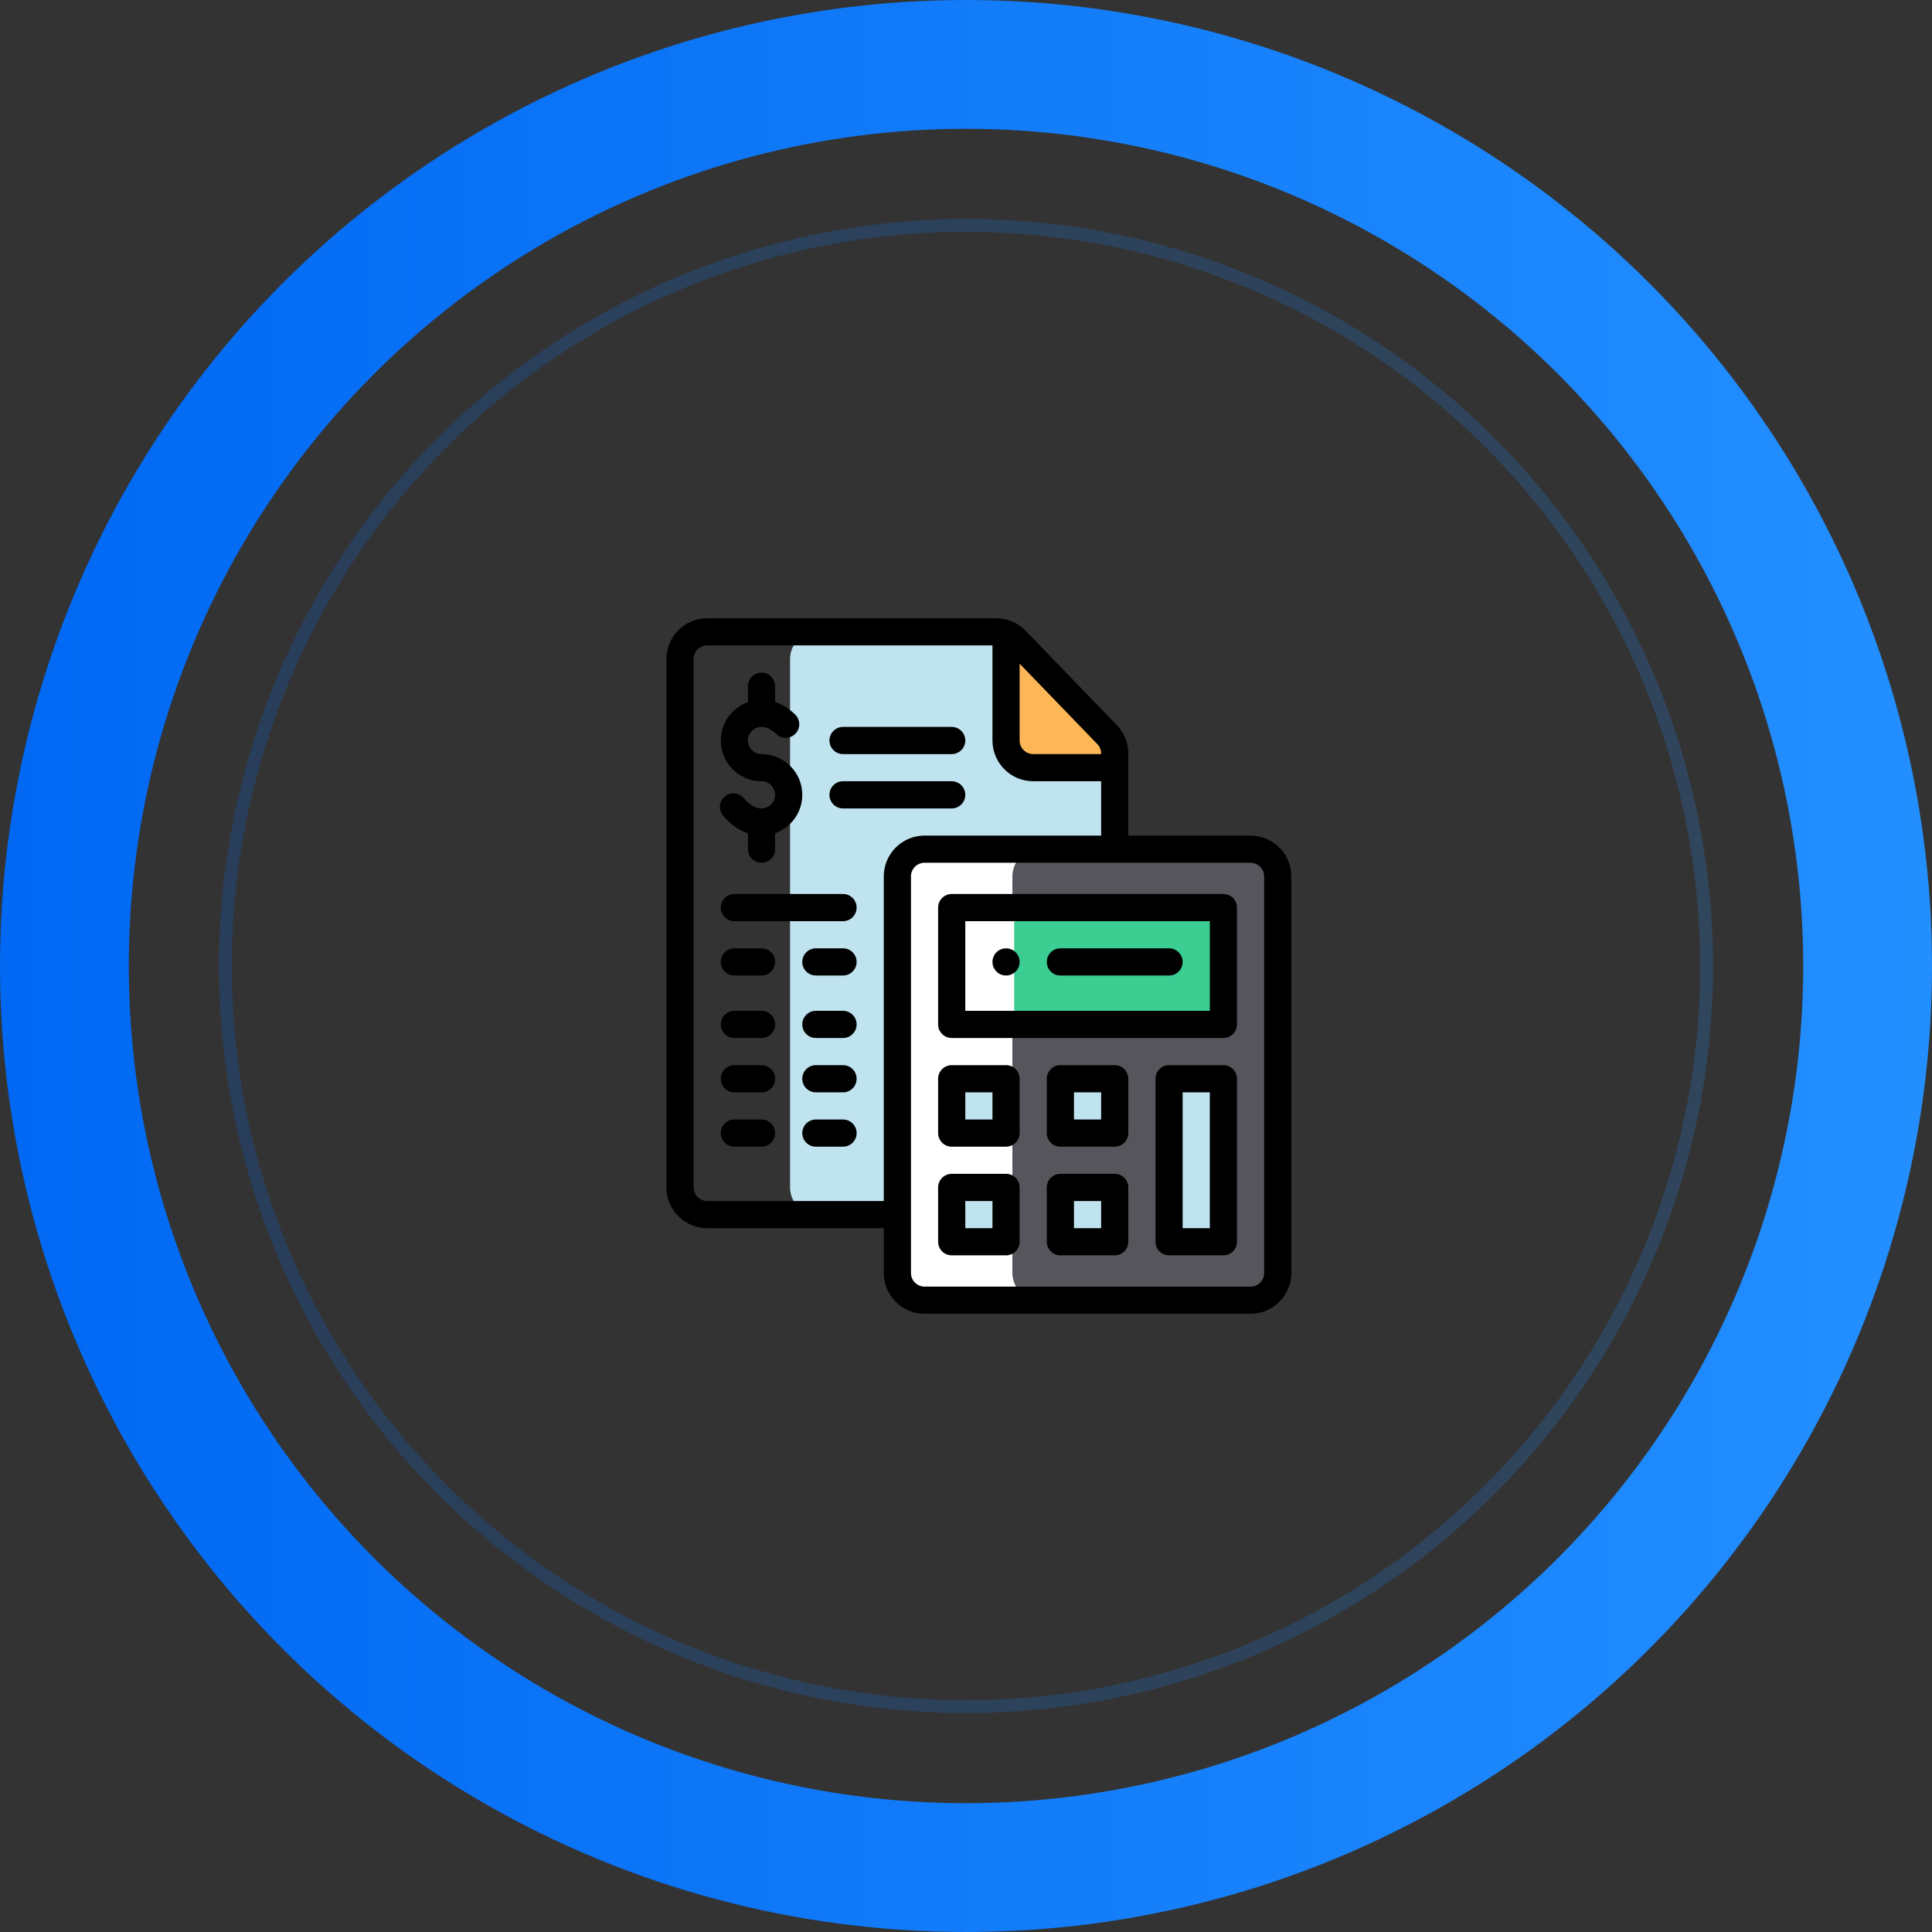<svg width="150" height="150" viewBox="0 0 150 150" fill="none" xmlns="http://www.w3.org/2000/svg">
<rect x="0" y="0" width="150" height="150" fill="#333333" stroke="none"/>
<circle cx="75" cy="75" r="70" stroke="url(#paint0_linear_1374_17944)" stroke-width="10"/>
<circle opacity="0.2" cx="75" cy="75" r="57.5" stroke="url(#paint1_linear_1374_17944)"/>
<g clip-path="url(#clip0_1374_17944)">
<path d="M86.547 92.191V58.758L77.346 49.055H63.449C62.284 49.055 61.34 49.999 61.34 51.164V92.191C61.34 93.356 62.284 94.301 63.449 94.301H84.438C85.603 94.301 86.547 93.356 86.547 92.191Z" fill="#C0E3F0"/>
<path d="M99.203 68.039V98.836C99.203 100.001 98.259 100.945 97.094 100.945H71.781C70.616 100.945 69.672 100.001 69.672 98.836V68.039C69.672 66.874 70.616 65.93 71.781 65.93H97.094C98.259 65.93 99.203 66.874 99.203 68.039Z" fill="white"/>
<path d="M99.203 98.836V68.039C99.203 66.874 98.259 65.93 97.094 65.93H80.711C79.546 65.93 78.602 66.874 78.602 68.039V98.836C78.602 100.001 79.546 100.945 80.711 100.945H97.094C98.259 100.945 99.203 100.001 99.203 98.836Z" fill="#57555C"/>
<path d="M90.766 83.754H94.984V96.41H90.766V83.754Z" fill="#C0E3F0"/>
<path d="M94.984 70.465V79.535H73.891V70.465H94.984Z" fill="white"/>
<path d="M94.984 70.465V79.535H78.742V70.465H94.984Z" fill="#3BCD92"/>
<path d="M82.328 92.191H86.547V96.41H82.328V92.191Z" fill="#C0E3F0"/>
<path d="M82.328 83.754H86.547V87.973H82.328V83.754Z" fill="#C0E3F0"/>
<path d="M86.547 58.504V59.602H80.219C79.053 59.602 78.109 58.658 78.109 57.492V49.198C78.391 49.307 78.65 49.477 78.863 49.698L85.954 57.038C86.335 57.431 86.547 57.956 86.547 58.504Z" fill="#FEB756"/>
<path d="M73.891 92.191H78.109V96.41H73.891V92.191Z" fill="#C0E3F0"/>
<path d="M73.891 83.754H78.109V87.973H73.891V83.754Z" fill="#C0E3F0"/>
<path d="M78.109 75.738C78.692 75.738 79.164 75.266 79.164 74.684C79.164 74.102 78.692 73.629 78.109 73.629C77.527 73.629 77.055 74.102 77.055 74.684C77.055 75.266 77.527 75.738 78.109 75.738Z" fill="black"/>
<path d="M59.125 62.766C58.674 62.766 58.188 62.482 57.756 61.968C57.381 61.522 56.715 61.464 56.27 61.839C55.823 62.214 55.766 62.879 56.141 63.325C56.705 63.996 57.368 64.463 58.07 64.699V65.93C58.07 66.512 58.542 66.984 59.125 66.984C59.708 66.984 60.18 66.512 60.18 65.93V64.694C61.407 64.258 62.289 63.086 62.289 61.711C62.289 59.966 60.87 58.547 59.125 58.547C58.543 58.547 58.07 58.074 58.07 57.492C58.07 56.91 58.543 56.438 59.125 56.438C59.499 56.438 59.893 56.628 60.266 56.989C60.684 57.394 61.352 57.383 61.757 56.964C62.162 56.545 62.151 55.878 61.733 55.473C61.197 54.955 60.662 54.662 60.18 54.502V53.273C60.18 52.691 59.708 52.219 59.125 52.219C58.542 52.219 58.07 52.691 58.07 53.273V54.509C56.843 54.945 55.961 56.117 55.961 57.492C55.961 59.237 57.38 60.656 59.125 60.656C59.707 60.656 60.18 61.129 60.18 61.711C60.18 62.293 59.707 62.766 59.125 62.766Z" fill="black"/>
<path d="M78.109 82.699H73.891C73.308 82.699 72.836 83.171 72.836 83.754V87.973C72.836 88.555 73.308 89.027 73.891 89.027H78.109C78.692 89.027 79.164 88.555 79.164 87.973V83.754C79.164 83.171 78.692 82.699 78.109 82.699ZM77.055 86.918H74.945V84.809H77.055V86.918Z" fill="black"/>
<path d="M86.547 82.699H82.328C81.746 82.699 81.273 83.171 81.273 83.754V87.973C81.273 88.555 81.746 89.027 82.328 89.027H86.547C87.129 89.027 87.602 88.555 87.602 87.973V83.754C87.602 83.171 87.129 82.699 86.547 82.699ZM85.492 86.918H83.383V84.809H85.492V86.918Z" fill="black"/>
<path d="M78.109 91.137H73.891C73.308 91.137 72.836 91.609 72.836 92.191V96.41C72.836 96.993 73.308 97.465 73.891 97.465H78.109C78.692 97.465 79.164 96.993 79.164 96.41V92.191C79.164 91.609 78.692 91.137 78.109 91.137ZM77.055 95.356H74.945V93.246H77.055V95.356Z" fill="black"/>
<path d="M86.547 91.137H82.328C81.746 91.137 81.273 91.609 81.273 92.191V96.41C81.273 96.993 81.746 97.465 82.328 97.465H86.547C87.129 97.465 87.602 96.993 87.602 96.41V92.191C87.602 91.609 87.129 91.137 86.547 91.137ZM85.492 95.356H83.383V93.246H85.492V95.356Z" fill="black"/>
<path d="M94.984 82.699H90.766C90.183 82.699 89.711 83.171 89.711 83.754V96.41C89.711 96.993 90.183 97.465 90.766 97.465H94.984C95.567 97.465 96.039 96.993 96.039 96.41V83.754C96.039 83.171 95.567 82.699 94.984 82.699ZM93.93 95.356H91.82V84.809H93.93V95.356Z" fill="black"/>
<path d="M94.984 69.41H73.891C73.308 69.41 72.836 69.882 72.836 70.465V79.535C72.836 80.118 73.308 80.59 73.891 80.59H94.984C95.567 80.59 96.039 80.118 96.039 79.535V70.465C96.039 69.882 95.567 69.41 94.984 69.41ZM93.93 78.481H74.945V71.519H93.93V78.481Z" fill="black"/>
<path d="M97.094 64.875H87.602V58.504C87.602 57.678 87.286 56.897 86.713 56.305L79.622 48.965C79.317 48.649 78.942 48.398 78.54 48.235C78.525 48.229 78.511 48.223 78.496 48.217C78.495 48.217 78.494 48.216 78.493 48.216C78.127 48.072 77.741 48 77.346 48H54.906C53.161 48 51.742 49.419 51.742 51.164V92.191C51.742 93.936 53.161 95.356 54.906 95.356H68.617V98.836C68.617 100.581 70.037 102 71.781 102H97.094C98.838 102 100.258 100.581 100.258 98.836V68.039C100.258 66.294 98.838 64.875 97.094 64.875ZM85.196 57.771C85.387 57.968 85.492 58.228 85.492 58.504V58.547H80.219C79.637 58.547 79.164 58.074 79.164 57.492V51.527L85.196 57.771ZM54.906 93.246C54.325 93.246 53.852 92.773 53.852 92.191V51.164C53.852 50.582 54.325 50.109 54.906 50.109H77.055V57.492C77.055 59.237 78.474 60.656 80.219 60.656H85.492V64.875H71.781C70.037 64.875 68.617 66.294 68.617 68.039V93.246H54.906ZM98.148 98.836C98.148 99.418 97.675 99.891 97.094 99.891H71.781C71.2 99.891 70.727 99.418 70.727 98.836V68.039C70.727 67.457 71.2 66.984 71.781 66.984H97.094C97.675 66.984 98.148 67.457 98.148 68.039V98.836Z" fill="black"/>
<path d="M82.328 75.738H90.766C91.348 75.738 91.82 75.266 91.82 74.684C91.82 74.101 91.348 73.629 90.766 73.629H82.328C81.746 73.629 81.273 74.101 81.273 74.684C81.273 75.266 81.746 75.738 82.328 75.738Z" fill="black"/>
<path d="M65.453 62.766H73.891C74.473 62.766 74.945 62.294 74.945 61.711C74.945 61.128 74.473 60.656 73.891 60.656H65.453C64.871 60.656 64.398 61.128 64.398 61.711C64.398 62.294 64.871 62.766 65.453 62.766Z" fill="black"/>
<path d="M65.453 58.547H73.891C74.473 58.547 74.945 58.075 74.945 57.492C74.945 56.91 74.473 56.438 73.891 56.438H65.453C64.871 56.438 64.398 56.91 64.398 57.492C64.398 58.075 64.871 58.547 65.453 58.547Z" fill="black"/>
<path d="M65.453 69.41H57.016C56.433 69.41 55.961 69.882 55.961 70.465C55.961 71.047 56.433 71.519 57.016 71.519H65.453C66.036 71.519 66.508 71.047 66.508 70.465C66.508 69.882 66.036 69.41 65.453 69.41Z" fill="black"/>
<path d="M59.125 73.629H57.016C56.433 73.629 55.961 74.101 55.961 74.684C55.961 75.266 56.433 75.738 57.016 75.738H59.125C59.708 75.738 60.18 75.266 60.18 74.684C60.18 74.101 59.708 73.629 59.125 73.629Z" fill="black"/>
<path d="M65.453 73.629H63.344C62.761 73.629 62.289 74.101 62.289 74.684C62.289 75.266 62.761 75.738 63.344 75.738H65.453C66.036 75.738 66.508 75.266 66.508 74.684C66.508 74.101 66.036 73.629 65.453 73.629Z" fill="black"/>
<path d="M59.125 78.481H57.016C56.433 78.481 55.961 78.953 55.961 79.535C55.961 80.118 56.433 80.59 57.016 80.59H59.125C59.708 80.59 60.18 80.118 60.18 79.535C60.18 78.953 59.708 78.481 59.125 78.481Z" fill="black"/>
<path d="M65.453 78.481H63.344C62.761 78.481 62.289 78.953 62.289 79.535C62.289 80.118 62.761 80.59 63.344 80.59H65.453C66.036 80.59 66.508 80.118 66.508 79.535C66.508 78.953 66.036 78.481 65.453 78.481Z" fill="black"/>
<path d="M59.125 82.699H57.016C56.433 82.699 55.961 83.171 55.961 83.754C55.961 84.337 56.433 84.809 57.016 84.809H59.125C59.708 84.809 60.18 84.337 60.18 83.754C60.18 83.171 59.708 82.699 59.125 82.699Z" fill="black"/>
<path d="M65.453 82.699H63.344C62.761 82.699 62.289 83.171 62.289 83.754C62.289 84.337 62.761 84.809 63.344 84.809H65.453C66.036 84.809 66.508 84.337 66.508 83.754C66.508 83.171 66.036 82.699 65.453 82.699Z" fill="black"/>
<path d="M59.125 86.918H57.016C56.433 86.918 55.961 87.39 55.961 87.973C55.961 88.555 56.433 89.027 57.016 89.027H59.125C59.708 89.027 60.18 88.555 60.18 87.973C60.18 87.39 59.708 86.918 59.125 86.918Z" fill="black"/>
<path d="M65.453 86.918H63.344C62.761 86.918 62.289 87.39 62.289 87.973C62.289 88.555 62.761 89.027 63.344 89.027H65.453C66.036 89.027 66.508 88.555 66.508 87.973C66.508 87.39 66.036 86.918 65.453 86.918Z" fill="black"/>
</g>
<defs>
<linearGradient id="paint0_linear_1374_17944" x1="1.28201e-07" y1="90.278" x2="150" y2="90.278" gradientUnits="userSpaceOnUse">
<stop stop-color="#0068F3"/>
<stop offset="1" stop-color="#238FFF"/>
</linearGradient>
<linearGradient id="paint1_linear_1374_17944" x1="17" y1="86.815" x2="133" y2="86.815" gradientUnits="userSpaceOnUse">
<stop stop-color="#0068F3"/>
<stop offset="1" stop-color="#238FFF"/>
</linearGradient>
<clipPath id="clip0_1374_17944">
<rect width="54" height="54" fill="white" transform="translate(49 48)"/>
</clipPath>
</defs>
</svg>
